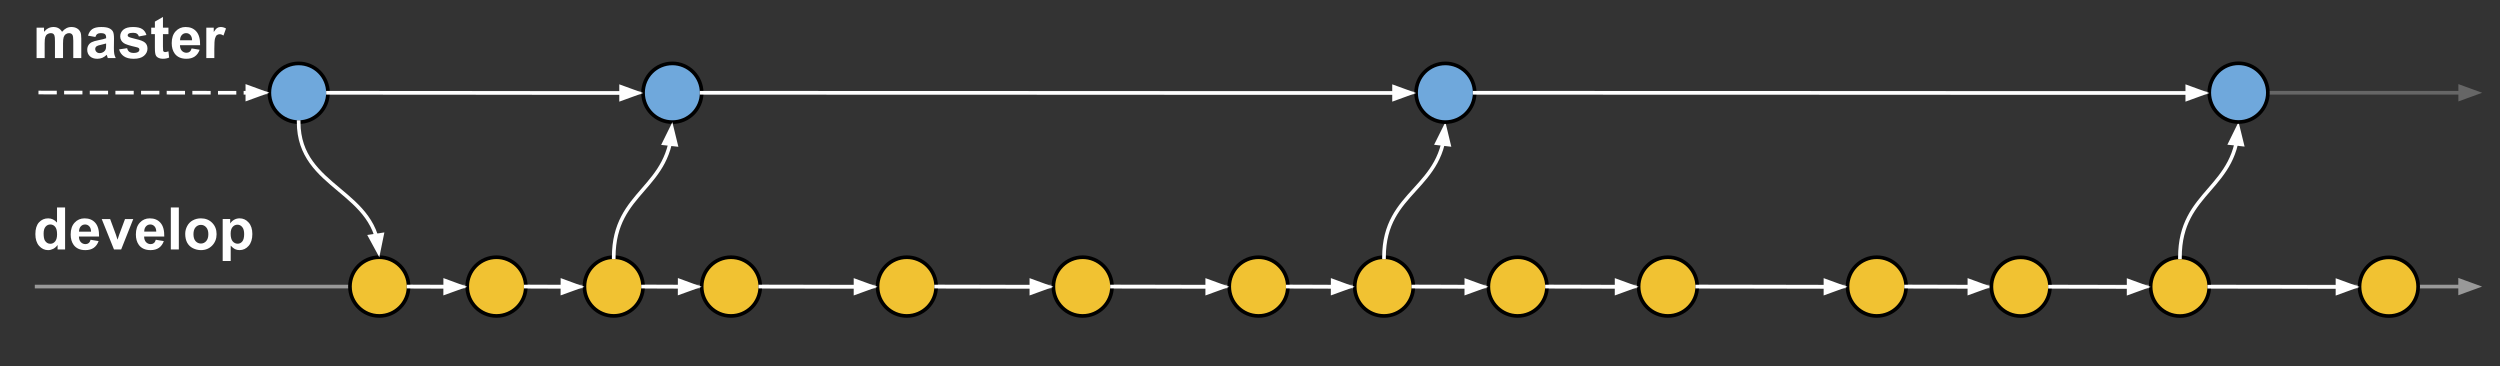 <?xml version="1.0" standalone="yes"?>

<svg version="1.1" viewBox="0.0 0.0 682.378 100.0" fill="none" stroke="none" stroke-linecap="square" stroke-miterlimit="10" xmlns="http://www.w3.org/2000/svg" xmlns:xlink="http://www.w3.org/1999/xlink"><rect x="0.0" y="0.0" width="682.378" height="100.0" fill="#333333" stroke="none"/><clipPath id="p.0"><path d="m0 0l682.378 0l0 100.0l-682.378 0l0 -100.0z" clip-rule="nonzero"></path></clipPath><g clip-path="url(#p.0)"><path fill="#000000" fill-opacity="0.0" d="m0 0l682.378 0l0 100.0l-682.378 0z" fill-rule="nonzero"></path><path fill="#000000" fill-opacity="0.0" d="m68.633 25.32l608.882 0" fill-rule="nonzero"></path><path stroke="#666666" stroke-width="1.0" stroke-linejoin="round" stroke-linecap="butt" d="m68.633 25.32l602.882 0" fill-rule="evenodd"></path><path fill="#666666" stroke="#666666" stroke-width="1.0" stroke-linecap="butt" d="m671.515 26.972l4.538 -1.652l-4.538 -1.652z" fill-rule="evenodd"></path><path fill="#000000" fill-opacity="0.0" d="m0 -8.504l85.008 0l0 32.283l-85.008 0z" fill-rule="nonzero"></path><path fill="#ffffff" d="m9.984 7.559l2.031 0l0 1.125q1.078 -1.313 2.578 -1.313q0.797 0 1.375 0.328q0.594 0.328 0.969 0.984q0.547 -0.656 1.172 -0.984q0.641 -0.328 1.359 -0.328q0.922 0 1.547 0.375q0.641 0.359 0.953 1.078q0.219 0.531 0.219 1.719l0 5.312l-2.188 0l0 -4.75q0 -1.234 -0.234 -1.594q-0.297 -0.469 -0.938 -0.469q-0.453 0 -0.859 0.281q-0.406 0.281 -0.594 0.828q-0.172 0.547 -0.172 1.719l0 3.984l-2.203 0l0 -4.547q0 -1.219 -0.125 -1.562q-0.109 -0.359 -0.359 -0.531q-0.234 -0.172 -0.656 -0.172q-0.516 0 -0.922 0.281q-0.406 0.266 -0.578 0.781q-0.172 0.516 -0.172 1.719l0 4.031l-2.203 0l0 -8.297zm16.039 2.531l-2.0 -0.359q0.344 -1.203 1.156 -1.781q0.828 -0.578 2.438 -0.578q1.469 0 2.188 0.344q0.719 0.344 1.016 0.891q0.297 0.531 0.297 1.953l-0.031 2.562q0 1.094 0.109 1.625q0.109 0.516 0.391 1.109l-2.172 0q-0.078 -0.219 -0.203 -0.656q-0.062 -0.188 -0.078 -0.25q-0.562 0.547 -1.203 0.828q-0.641 0.266 -1.375 0.266q-1.281 0 -2.016 -0.688q-0.734 -0.703 -0.734 -1.766q0 -0.703 0.328 -1.25q0.344 -0.562 0.938 -0.844q0.609 -0.297 1.75 -0.516q1.547 -0.297 2.141 -0.547l0 -0.219q0 -0.625 -0.312 -0.891q-0.312 -0.281 -1.188 -0.281q-0.578 0 -0.906 0.234q-0.328 0.234 -0.531 0.812zm2.938 1.781q-0.422 0.141 -1.344 0.344q-0.906 0.188 -1.188 0.375q-0.438 0.297 -0.438 0.766q0 0.469 0.344 0.812q0.344 0.328 0.875 0.328q0.594 0 1.141 -0.391q0.391 -0.297 0.516 -0.734q0.094 -0.281 0.094 -1.062l0 -0.438zm3.539 1.609l2.203 -0.328q0.141 0.641 0.562 0.969q0.438 0.328 1.219 0.328q0.844 0 1.281 -0.312q0.281 -0.219 0.281 -0.578q0 -0.25 -0.156 -0.422q-0.156 -0.156 -0.734 -0.281q-2.656 -0.594 -3.359 -1.078q-0.984 -0.672 -0.984 -1.859q0 -1.078 0.844 -1.812q0.859 -0.734 2.641 -0.734q1.703 0 2.531 0.562q0.828 0.547 1.141 1.625l-2.062 0.391q-0.141 -0.484 -0.516 -0.734q-0.359 -0.266 -1.047 -0.266q-0.875 0 -1.25 0.234q-0.25 0.172 -0.25 0.453q0 0.234 0.219 0.391q0.297 0.219 2.047 0.625q1.766 0.391 2.453 0.969q0.688 0.594 0.688 1.641q0 1.141 -0.953 1.969q-0.953 0.812 -2.812 0.812q-1.703 0 -2.688 -0.688q-0.984 -0.688 -1.297 -1.875zm13.477 -5.922l0 1.75l-1.5 0l0 3.344q0 1.016 0.047 1.188q0.047 0.156 0.188 0.266q0.156 0.109 0.375 0.109q0.312 0 0.891 -0.203l0.188 1.703q-0.766 0.328 -1.734 0.328q-0.594 0 -1.078 -0.203q-0.469 -0.203 -0.703 -0.516q-0.219 -0.312 -0.297 -0.859q-0.078 -0.375 -0.078 -1.547l0 -3.609l-1.0 0l0 -1.75l1.0 0l0 -1.656l2.203 -1.281l0 2.938l1.5 0zm6.328 5.656l2.188 0.359q-0.422 1.203 -1.328 1.844q-0.906 0.625 -2.281 0.625q-2.156 0 -3.203 -1.422q-0.812 -1.125 -0.812 -2.859q0 -2.062 1.078 -3.219q1.078 -1.172 2.719 -1.172q1.859 0 2.922 1.219q1.078 1.219 1.031 3.75l-5.5 0q0.016 0.969 0.516 1.516q0.516 0.547 1.281 0.547q0.516 0 0.859 -0.281q0.359 -0.281 0.531 -0.906zm0.125 -2.219q-0.016 -0.953 -0.484 -1.453q-0.469 -0.5 -1.141 -0.5q-0.719 0 -1.188 0.531q-0.469 0.516 -0.469 1.422l3.281 0zm6.07 4.859l-2.188 0l0 -8.297l2.031 0l0 1.172q0.531 -0.828 0.938 -1.094q0.422 -0.266 0.953 -0.266q0.75 0 1.453 0.406l-0.688 1.922q-0.547 -0.359 -1.031 -0.359q-0.453 0 -0.781 0.25q-0.312 0.25 -0.5 0.922q-0.188 0.656 -0.188 2.781l0 2.562z" fill-rule="nonzero"></path><path fill="#000000" fill-opacity="0.0" d="m10.0 78.224l667.496 0" fill-rule="nonzero"></path><path stroke="#999999" stroke-width="1.0" stroke-linejoin="round" stroke-linecap="butt" d="m10.0 78.224l661.496 0" fill-rule="evenodd"></path><path fill="#999999" stroke="#999999" stroke-width="1.0" stroke-linecap="butt" d="m671.496 79.876l4.538 -1.652l-4.538 -1.652z" fill-rule="evenodd"></path><path fill="#000000" fill-opacity="0.0" d="m0 43.724l85.008 0l0 34.488l-85.008 0z" fill-rule="nonzero"></path><path fill="#ffffff" d="m17.766 68.084l-2.047 0l0 -1.219q-0.5 0.703 -1.203 1.062q-0.688 0.344 -1.391 0.344q-1.422 0 -2.453 -1.156q-1.016 -1.156 -1.016 -3.219q0 -2.109 0.984 -3.203q1.0 -1.094 2.516 -1.094q1.391 0 2.406 1.156l0 -4.125l2.203 0l0 11.453zm-5.859 -4.328q0 1.328 0.359 1.922q0.531 0.859 1.484 0.859q0.766 0 1.297 -0.641q0.531 -0.656 0.531 -1.938q0 -1.422 -0.516 -2.047q-0.516 -0.641 -1.328 -0.641q-0.781 0 -1.312 0.625q-0.516 0.625 -0.516 1.859zm12.82 1.688l2.188 0.359q-0.422 1.203 -1.328 1.844q-0.906 0.625 -2.281 0.625q-2.156 0 -3.203 -1.422q-0.812 -1.125 -0.812 -2.859q0 -2.062 1.078 -3.219q1.078 -1.172 2.719 -1.172q1.859 0 2.922 1.219q1.078 1.219 1.031 3.75l-5.5 0q0.016 0.969 0.516 1.516q0.516 0.547 1.281 0.547q0.516 0 0.859 -0.281q0.359 -0.281 0.531 -0.906zm0.125 -2.219q-0.016 -0.953 -0.484 -1.453q-0.469 -0.5 -1.141 -0.5q-0.719 0 -1.188 0.531q-0.469 0.516 -0.469 1.422l3.281 0zm6.258 4.859l-3.344 -8.297l2.297 0l1.562 4.234l0.453 1.406q0.188 -0.531 0.234 -0.703q0.109 -0.359 0.234 -0.703l1.578 -4.234l2.25 0l-3.297 8.297l-1.969 0zm11.414 -2.641l2.188 0.359q-0.422 1.203 -1.328 1.844q-0.906 0.625 -2.281 0.625q-2.156 0 -3.203 -1.422q-0.812 -1.125 -0.812 -2.859q0 -2.062 1.078 -3.219q1.078 -1.172 2.719 -1.172q1.859 0 2.922 1.219q1.078 1.219 1.031 3.75l-5.5 0q0.016 0.969 0.516 1.516q0.516 0.547 1.281 0.547q0.516 0 0.859 -0.281q0.359 -0.281 0.531 -0.906zm0.125 -2.219q-0.016 -0.953 -0.484 -1.453q-0.469 -0.5 -1.141 -0.5q-0.719 0 -1.188 0.531q-0.469 0.516 -0.469 1.422l3.281 0zm3.977 4.859l0 -11.453l2.188 0l0 11.453l-2.188 0zm3.93 -4.266q0 -1.094 0.531 -2.109q0.547 -1.031 1.531 -1.562q1.0 -0.547 2.219 -0.547q1.875 0 3.078 1.219q1.203 1.219 1.203 3.094q0 1.875 -1.219 3.125q-1.203 1.234 -3.047 1.234q-1.141 0 -2.188 -0.516q-1.031 -0.516 -1.578 -1.516q-0.531 -1.0 -0.531 -2.422zm2.25 0.109q0 1.234 0.578 1.891q0.594 0.656 1.453 0.656q0.859 0 1.438 -0.656q0.594 -0.656 0.594 -1.906q0 -1.219 -0.594 -1.875q-0.578 -0.656 -1.438 -0.656q-0.859 0 -1.453 0.656q-0.578 0.656 -0.578 1.891zm7.977 -4.141l2.047 0l0 1.219q0.391 -0.625 1.062 -1.016q0.688 -0.391 1.516 -0.391q1.453 0 2.453 1.141q1.016 1.125 1.016 3.141q0 2.078 -1.016 3.234q-1.016 1.156 -2.469 1.156q-0.688 0 -1.25 -0.266q-0.547 -0.281 -1.172 -0.953l0 4.188l-2.188 0l0 -11.453zm2.172 4.0q0 1.406 0.547 2.078q0.562 0.656 1.359 0.656q0.766 0 1.266 -0.609q0.516 -0.609 0.516 -2.016q0 -1.297 -0.531 -1.922q-0.516 -0.641 -1.297 -0.641q-0.797 0 -1.328 0.625q-0.531 0.609 -0.531 1.828z" fill-rule="nonzero"></path><path fill="#6fa8dc" d="m73.52 25.319l0 0c0 -4.427 3.582 -8.016 8.0 -8.016l0 0c2.122 0 4.157 0.845 5.657 2.348c1.5 1.503 2.343 3.542 2.343 5.668l0 0c0 4.427 -3.582 8.016 -8.0 8.016l0 0c-4.418 0 -8.0 -3.589 -8.0 -8.016z" fill-rule="nonzero"></path><path stroke="#000000" stroke-width="1.0" stroke-linejoin="round" stroke-linecap="butt" d="m73.52 25.319l0 0c0 -4.427 3.582 -8.016 8.0 -8.016l0 0c2.122 0 4.157 0.845 5.657 2.348c1.5 1.503 2.343 3.542 2.343 5.668l0 0c0 4.427 -3.582 8.016 -8.0 8.016l0 0c-4.418 0 -8.0 -3.589 -8.0 -8.016z" fill-rule="nonzero"></path><path fill="#f1c232" d="m95.52 78.223l0 0c0 -4.427 3.582 -8.016 8.0 -8.016l0 0c2.122 0 4.157 0.845 5.657 2.348c1.5 1.503 2.343 3.542 2.343 5.668l0 0c0 4.427 -3.582 8.016 -8.0 8.016l0 0c-4.418 0 -8.0 -3.589 -8.0 -8.016z" fill-rule="nonzero"></path><path stroke="#000000" stroke-width="1.0" stroke-linejoin="round" stroke-linecap="butt" d="m95.52 78.223l0 0c0 -4.427 3.582 -8.016 8.0 -8.016l0 0c2.122 0 4.157 0.845 5.657 2.348c1.5 1.503 2.343 3.542 2.343 5.668l0 0c0 4.427 -3.582 8.016 -8.0 8.016l0 0c-4.418 0 -8.0 -3.589 -8.0 -8.016z" fill-rule="nonzero"></path><path fill="#000000" fill-opacity="0.0" d="m81.52 33.335c0 9.218 5.504 13.826 11.008 18.437c5.504 4.61 11.008 9.223 11.008 18.445" fill-rule="nonzero"></path><path stroke="#ffffff" stroke-width="1.0" stroke-linejoin="round" stroke-linecap="butt" d="m81.52 33.335c0 9.218 5.504 13.826 11.008 18.437c2.752 2.305 5.504 4.611 7.568 7.493c1.032 1.441 1.892 3.026 2.494 4.828l0.061 0.19" fill-rule="evenodd"></path><path fill="#ffffff" stroke="#ffffff" stroke-width="1.0" stroke-linecap="butt" d="m101.017 64.526l2.303 4.245l0.965 -4.732z" fill-rule="evenodd"></path><path fill="#f1c232" d="m127.52 78.223l0 0c0 -4.427 3.582 -8.016 8.0 -8.016l0 0c2.122 0 4.157 0.845 5.657 2.348c1.5 1.503 2.343 3.542 2.343 5.668l0 0c0 4.427 -3.582 8.016 -8.0 8.016l0 0c-4.418 0 -8.0 -3.589 -8.0 -8.016z" fill-rule="nonzero"></path><path stroke="#000000" stroke-width="1.0" stroke-linejoin="round" stroke-linecap="butt" d="m127.52 78.223l0 0c0 -4.427 3.582 -8.016 8.0 -8.016l0 0c2.122 0 4.157 0.845 5.657 2.348c1.5 1.503 2.343 3.542 2.343 5.668l0 0c0 4.427 -3.582 8.016 -8.0 8.016l0 0c-4.418 0 -8.0 -3.589 -8.0 -8.016z" fill-rule="nonzero"></path><path fill="#f1c232" d="m159.52 78.213l0 0c0 -4.427 3.582 -8.016 8.0 -8.016l0 0c2.122 0 4.157 0.845 5.657 2.348c1.5 1.503 2.343 3.542 2.343 5.668l0 0c0 4.427 -3.582 8.016 -8.0 8.016l0 0c-4.418 0 -8.0 -3.589 -8.0 -8.016z" fill-rule="nonzero"></path><path stroke="#000000" stroke-width="1.0" stroke-linejoin="round" stroke-linecap="butt" d="m159.52 78.213l0 0c0 -4.427 3.582 -8.016 8.0 -8.016l0 0c2.122 0 4.157 0.845 5.657 2.348c1.5 1.503 2.343 3.542 2.343 5.668l0 0c0 4.427 -3.582 8.016 -8.0 8.016l0 0c-4.418 0 -8.0 -3.589 -8.0 -8.016z" fill-rule="nonzero"></path><path fill="#f1c232" d="m191.52 78.223l0 0c0 -4.427 3.582 -8.016 8.0 -8.016l0 0c2.122 0 4.157 0.845 5.657 2.348c1.5 1.503 2.343 3.542 2.343 5.668l0 0c0 4.427 -3.582 8.016 -8.0 8.016l0 0c-4.418 0 -8.0 -3.589 -8.0 -8.016z" fill-rule="nonzero"></path><path stroke="#000000" stroke-width="1.0" stroke-linejoin="round" stroke-linecap="butt" d="m191.52 78.223l0 0c0 -4.427 3.582 -8.016 8.0 -8.016l0 0c2.122 0 4.157 0.845 5.657 2.348c1.5 1.503 2.343 3.542 2.343 5.668l0 0c0 4.427 -3.582 8.016 -8.0 8.016l0 0c-4.418 0 -8.0 -3.589 -8.0 -8.016z" fill-rule="nonzero"></path><path fill="#f1c232" d="m287.52 78.223l0 0c0 -4.427 3.582 -8.016 8.0 -8.016l0 0c2.122 0 4.157 0.845 5.657 2.348c1.5 1.503 2.343 3.542 2.343 5.668l0 0c0 4.427 -3.582 8.016 -8.0 8.016l0 0c-4.418 0 -8.0 -3.589 -8.0 -8.016z" fill-rule="nonzero"></path><path stroke="#000000" stroke-width="1.0" stroke-linejoin="round" stroke-linecap="butt" d="m287.52 78.223l0 0c0 -4.427 3.582 -8.016 8.0 -8.016l0 0c2.122 0 4.157 0.845 5.657 2.348c1.5 1.503 2.343 3.542 2.343 5.668l0 0c0 4.427 -3.582 8.016 -8.0 8.016l0 0c-4.418 0 -8.0 -3.589 -8.0 -8.016z" fill-rule="nonzero"></path><path fill="#6fa8dc" d="m175.52 25.319l0 0c0 -4.427 3.582 -8.016 8.0 -8.016l0 0c2.122 0 4.157 0.845 5.657 2.348c1.5 1.503 2.343 3.542 2.343 5.668l0 0c0 4.427 -3.582 8.016 -8.0 8.016l0 0c-4.418 0 -8.0 -3.589 -8.0 -8.016z" fill-rule="nonzero"></path><path stroke="#000000" stroke-width="1.0" stroke-linejoin="round" stroke-linecap="butt" d="m175.52 25.319l0 0c0 -4.427 3.582 -8.016 8.0 -8.016l0 0c2.122 0 4.157 0.845 5.657 2.348c1.5 1.503 2.343 3.542 2.343 5.668l0 0c0 4.427 -3.582 8.016 -8.0 8.016l0 0c-4.418 0 -8.0 -3.589 -8.0 -8.016z" fill-rule="nonzero"></path><path fill="#000000" fill-opacity="0.0" d="m167.52 70.197c0 -9.216 4.0 -13.825 8.0 -18.431c4.0 -4.606 8.0 -9.21 8.0 -18.419" fill-rule="nonzero"></path><path stroke="#ffffff" stroke-width="1.0" stroke-linejoin="round" stroke-linecap="butt" d="m167.52 70.197c0 -9.216 4.0 -13.825 8.0 -18.431c2.0 -2.303 4.0 -4.606 5.5 -7.483c0.75 -1.439 1.375 -3.022 1.812 -4.82l0.035 -0.151" fill-rule="evenodd"></path><path fill="#ffffff" stroke="#ffffff" stroke-width="1.0" stroke-linecap="butt" d="m184.51 39.49l-1.149 -4.691l-2.135 4.332z" fill-rule="evenodd"></path><path fill="#f1c232" d="m239.52 78.223l0 0c0 -4.427 3.582 -8.016 8.0 -8.016l0 0c2.122 0 4.157 0.845 5.657 2.348c1.5 1.503 2.343 3.542 2.343 5.668l0 0c0 4.427 -3.582 8.016 -8.0 8.016l0 0c-4.418 0 -8.0 -3.589 -8.0 -8.016z" fill-rule="nonzero"></path><path stroke="#000000" stroke-width="1.0" stroke-linejoin="round" stroke-linecap="butt" d="m239.52 78.223l0 0c0 -4.427 3.582 -8.016 8.0 -8.016l0 0c2.122 0 4.157 0.845 5.657 2.348c1.5 1.503 2.343 3.542 2.343 5.668l0 0c0 4.427 -3.582 8.016 -8.0 8.016l0 0c-4.418 0 -8.0 -3.589 -8.0 -8.016z" fill-rule="nonzero"></path><path fill="#f1c232" d="m335.52 78.223l0 0c0 -4.427 3.582 -8.016 8.0 -8.016l0 0c2.122 0 4.157 0.845 5.657 2.348c1.5 1.503 2.343 3.542 2.343 5.668l0 0c0 4.427 -3.582 8.016 -8.0 8.016l0 0c-4.418 0 -8.0 -3.589 -8.0 -8.016z" fill-rule="nonzero"></path><path stroke="#000000" stroke-width="1.0" stroke-linejoin="round" stroke-linecap="butt" d="m335.52 78.223l0 0c0 -4.427 3.582 -8.016 8.0 -8.016l0 0c2.122 0 4.157 0.845 5.657 2.348c1.5 1.503 2.343 3.542 2.343 5.668l0 0c0 4.427 -3.582 8.016 -8.0 8.016l0 0c-4.418 0 -8.0 -3.589 -8.0 -8.016z" fill-rule="nonzero"></path><path fill="#f1c232" d="m369.766 78.223l0 0c0 -4.427 3.582 -8.016 8.0 -8.016l0 0c2.122 0 4.157 0.845 5.657 2.348c1.5 1.503 2.343 3.542 2.343 5.668l0 0c0 4.427 -3.582 8.016 -8.0 8.016l0 0c-4.418 0 -8.0 -3.589 -8.0 -8.016z" fill-rule="nonzero"></path><path stroke="#000000" stroke-width="1.0" stroke-linejoin="round" stroke-linecap="butt" d="m369.766 78.223l0 0c0 -4.427 3.582 -8.016 8.0 -8.016l0 0c2.122 0 4.157 0.845 5.657 2.348c1.5 1.503 2.343 3.542 2.343 5.668l0 0c0 4.427 -3.582 8.016 -8.0 8.016l0 0c-4.418 0 -8.0 -3.589 -8.0 -8.016z" fill-rule="nonzero"></path><path fill="#000000" fill-opacity="0.0" d="m377.766 70.207c0 -9.218 4.189 -13.826 8.378 -18.437c4.189 -4.61 8.378 -9.223 8.378 -18.445" fill-rule="nonzero"></path><path stroke="#ffffff" stroke-width="1.0" stroke-linejoin="round" stroke-linecap="butt" d="m377.766 70.207c0 -9.218 4.189 -13.826 8.378 -18.437c2.094 -2.305 4.189 -4.611 5.76 -7.493c0.785 -1.441 1.44 -3.026 1.898 -4.828l0.04 -0.163" fill-rule="evenodd"></path><path fill="#ffffff" stroke="#ffffff" stroke-width="1.0" stroke-linecap="butt" d="m395.484 39.474l-1.127 -4.696l-2.155 4.322z" fill-rule="evenodd"></path><path fill="#f1c232" d="m406.249 78.223l0 0c0 -4.427 3.582 -8.016 8.0 -8.016l0 0c2.122 0 4.157 0.845 5.657 2.348c1.5 1.503 2.343 3.542 2.343 5.668l0 0c0 4.427 -3.582 8.016 -8.0 8.016l0 0c-4.418 0 -8.0 -3.589 -8.0 -8.016z" fill-rule="nonzero"></path><path stroke="#000000" stroke-width="1.0" stroke-linejoin="round" stroke-linecap="butt" d="m406.249 78.223l0 0c0 -4.427 3.582 -8.016 8.0 -8.016l0 0c2.122 0 4.157 0.845 5.657 2.348c1.5 1.503 2.343 3.542 2.343 5.668l0 0c0 4.427 -3.582 8.016 -8.0 8.016l0 0c-4.418 0 -8.0 -3.589 -8.0 -8.016z" fill-rule="nonzero"></path><path fill="#f1c232" d="m447.257 78.223l0 0c0 -4.427 3.582 -8.016 8.0 -8.016l0 0c2.122 0 4.157 0.845 5.657 2.348c1.5 1.503 2.343 3.542 2.343 5.668l0 0c0 4.427 -3.582 8.016 -8.0 8.016l0 0c-4.418 0 -8.0 -3.589 -8.0 -8.016z" fill-rule="nonzero"></path><path stroke="#000000" stroke-width="1.0" stroke-linejoin="round" stroke-linecap="butt" d="m447.257 78.223l0 0c0 -4.427 3.582 -8.016 8.0 -8.016l0 0c2.122 0 4.157 0.845 5.657 2.348c1.5 1.503 2.343 3.542 2.343 5.668l0 0c0 4.427 -3.582 8.016 -8.0 8.016l0 0c-4.418 0 -8.0 -3.589 -8.0 -8.016z" fill-rule="nonzero"></path><path fill="#6fa8dc" d="m386.52 25.319l0 0c0 -4.427 3.582 -8.016 8.0 -8.016l0 0c2.122 0 4.157 0.845 5.657 2.348c1.5 1.503 2.343 3.542 2.343 5.668l0 0c0 4.427 -3.582 8.016 -8.0 8.016l0 0c-4.418 0 -8.0 -3.589 -8.0 -8.016z" fill-rule="nonzero"></path><path stroke="#000000" stroke-width="1.0" stroke-linejoin="round" stroke-linecap="butt" d="m386.52 25.319l0 0c0 -4.427 3.582 -8.016 8.0 -8.016l0 0c2.122 0 4.157 0.845 5.657 2.348c1.5 1.503 2.343 3.542 2.343 5.668l0 0c0 4.427 -3.582 8.016 -8.0 8.016l0 0c-4.418 0 -8.0 -3.589 -8.0 -8.016z" fill-rule="nonzero"></path><path fill="#000000" fill-opacity="0.0" d="m89.52 25.319c21.5 0 32.248 0.016 43 0.031c10.752 0.016 21.508 0.031 43.016 0.031" fill-rule="nonzero"></path><path stroke="#ffffff" stroke-width="1.0" stroke-linejoin="round" stroke-linecap="butt" d="m89.52 25.319c21.5 0 32.248 0.016 43 0.031c5.376 0.008 10.753 0.016 17.474 0.022c3.361 0.003 7.058 0.005 11.258 0.007l8.283 0.002" fill-rule="evenodd"></path><path fill="#ffffff" stroke="#ffffff" stroke-width="1.0" stroke-linecap="butt" d="m169.535 27.032l4.538 -1.651l-4.538 -1.653z" fill-rule="evenodd"></path><path fill="#000000" fill-opacity="0.0" d="m111.52 78.223c4.0 0 6.0 0.016 8.0 0.031c2.0 0.016 4.0 0.031 8.0 0.031" fill-rule="nonzero"></path><path stroke="#ffffff" stroke-width="1.0" stroke-linejoin="round" stroke-linecap="butt" d="m111.52 78.223c4.0 0 6.0 0.016 8.0 0.031l2 0.013" fill-rule="evenodd"></path><path fill="#ffffff" stroke="#ffffff" stroke-width="1.0" stroke-linecap="butt" d="m121.515 79.92l4.543 -1.638l-4.533 -1.665z" fill-rule="evenodd"></path><path fill="#000000" fill-opacity="0.0" d="m143.52 78.223c4.0 0 6.0 0.016 8.0 0.031c2.0 0.016 4.0 0.031 8.0 0.031" fill-rule="nonzero"></path><path stroke="#ffffff" stroke-width="1.0" stroke-linejoin="round" stroke-linecap="butt" d="m143.52 78.223c4.0 0 6.0 0.016 8.0 0.031l2 0.013" fill-rule="evenodd"></path><path fill="#ffffff" stroke="#ffffff" stroke-width="1.0" stroke-linecap="butt" d="m153.515 79.92l4.543 -1.638l-4.533 -1.665z" fill-rule="evenodd"></path><path fill="#000000" fill-opacity="0.0" d="m175.52 78.213c4.0 0 6.0 0.016 8.0 0.031c2.0 0.016 4.0 0.031 8.0 0.031" fill-rule="nonzero"></path><path stroke="#ffffff" stroke-width="1.0" stroke-linejoin="round" stroke-linecap="butt" d="m175.52 78.213c4.0 0 6.0 0.016 8.0 0.031l2 0.013" fill-rule="evenodd"></path><path fill="#ffffff" stroke="#ffffff" stroke-width="1.0" stroke-linecap="butt" d="m185.515 79.909l4.543 -1.638l-4.533 -1.665z" fill-rule="evenodd"></path><path fill="#000000" fill-opacity="0.0" d="m207.52 78.223c8.0 0 12.0 0.016 16.0 0.031c4.0 0.016 8.0 0.031 16.0 0.031" fill-rule="nonzero"></path><path stroke="#ffffff" stroke-width="1.0" stroke-linejoin="round" stroke-linecap="butt" d="m207.52 78.223c8.0 0 12.0 0.016 16.0 0.031c2.0 0.008 4.0 0.016 6.5 0.022l3.5 0.006" fill-rule="evenodd"></path><path fill="#ffffff" stroke="#ffffff" stroke-width="1.0" stroke-linecap="butt" d="m233.519 79.934l4.539 -1.649l-4.537 -1.655z" fill-rule="evenodd"></path><path fill="#000000" fill-opacity="0.0" d="m255.52 78.223c8.0 0 12.0 0.016 16.0 0.031c4.0 0.016 8.0 0.031 16.0 0.031" fill-rule="nonzero"></path><path stroke="#ffffff" stroke-width="1.0" stroke-linejoin="round" stroke-linecap="butt" d="m255.52 78.223c8.0 0 12.0 0.016 16.0 0.031c2.0 0.008 4.0 0.016 6.5 0.022l3.5 0.006" fill-rule="evenodd"></path><path fill="#ffffff" stroke="#ffffff" stroke-width="1.0" stroke-linecap="butt" d="m281.519 79.934l4.539 -1.649l-4.537 -1.655z" fill-rule="evenodd"></path><path fill="#000000" fill-opacity="0.0" d="m303.52 78.223c8.0 0 12.0 0.016 16.0 0.031c4.0 0.016 8.0 0.031 16.0 0.031" fill-rule="nonzero"></path><path stroke="#ffffff" stroke-width="1.0" stroke-linejoin="round" stroke-linecap="butt" d="m303.52 78.223c8.0 0 12.0 0.016 16.0 0.031c2.0 0.008 4.0 0.016 6.5 0.022l3.5 0.006" fill-rule="evenodd"></path><path fill="#ffffff" stroke="#ffffff" stroke-width="1.0" stroke-linecap="butt" d="m329.519 79.934l4.539 -1.649l-4.537 -1.655z" fill-rule="evenodd"></path><path fill="#000000" fill-opacity="0.0" d="m351.52 78.223c4.562 0 6.844 0.016 9.123 0.031c2.28 0.016 4.556 0.031 9.113 0.031" fill-rule="nonzero"></path><path stroke="#ffffff" stroke-width="1.0" stroke-linejoin="round" stroke-linecap="butt" d="m351.52 78.223c4.562 0 6.844 0.016 9.123 0.031l3.113 0.018" fill-rule="evenodd"></path><path fill="#ffffff" stroke="#ffffff" stroke-width="1.0" stroke-linecap="butt" d="m363.752 79.925l4.542 -1.642l-4.534 -1.662z" fill-rule="evenodd"></path><path fill="#000000" fill-opacity="0.0" d="m385.766 78.223c5.121 0 7.682 0.016 10.242 0.031c2.559 0.016 5.115 0.031 10.231 0.031" fill-rule="nonzero"></path><path stroke="#ffffff" stroke-width="1.0" stroke-linejoin="round" stroke-linecap="butt" d="m385.766 78.223c5.121 0 7.682 0.016 10.242 0.031c1.28 0.008 2.558 0.016 4.157 0.022l0.074 1.9836426E-4" fill-rule="evenodd"></path><path fill="#ffffff" stroke="#ffffff" stroke-width="1.0" stroke-linecap="butt" d="m400.236 79.928l4.541 -1.644l-4.535 -1.659z" fill-rule="evenodd"></path><path fill="#000000" fill-opacity="0.0" d="m422.249 78.223c6.252 0 9.378 0.016 12.504 0.031c3.126 0.016 6.252 0.031 12.504 0.031" fill-rule="nonzero"></path><path stroke="#ffffff" stroke-width="1.0" stroke-linejoin="round" stroke-linecap="butt" d="m422.249 78.223c6.252 0 9.378 0.016 12.504 0.031c1.563 0.008 3.126 0.016 5.08 0.022l1.424 0.003" fill-rule="evenodd"></path><path fill="#ffffff" stroke="#ffffff" stroke-width="1.0" stroke-linecap="butt" d="m441.255 79.931l4.54 -1.647l-4.536 -1.657z" fill-rule="evenodd"></path><path fill="#f1c232" d="m504.276 78.223l0 0c0 -4.427 3.582 -8.016 8 -8.016l0 0c2.122 0 4.157 0.845 5.657 2.348c1.5 1.503 2.343 3.542 2.343 5.668l0 0c0 4.427 -3.582 8.016 -8.0 8.016l0 0c-4.418 0 -8 -3.589 -8 -8.016z" fill-rule="nonzero"></path><path stroke="#000000" stroke-width="1.0" stroke-linejoin="round" stroke-linecap="butt" d="m504.276 78.223l0 0c0 -4.427 3.582 -8.016 8 -8.016l0 0c2.122 0 4.157 0.845 5.657 2.348c1.5 1.503 2.343 3.542 2.343 5.668l0 0c0 4.427 -3.582 8.016 -8.0 8.016l0 0c-4.418 0 -8 -3.589 -8 -8.016z" fill-rule="nonzero"></path><path fill="#f1c232" d="m587.016 78.253l0 0c0 -4.427 3.582 -8.016 8.0 -8.016l0 0c2.122 0 4.157 0.845 5.657 2.348c1.5 1.503 2.343 3.542 2.343 5.668l0 0c0 4.427 -3.582 8.016 -8.0 8.016l0 0c-4.418 0 -8.0 -3.589 -8.0 -8.016z" fill-rule="nonzero"></path><path stroke="#000000" stroke-width="1.0" stroke-linejoin="round" stroke-linecap="butt" d="m587.016 78.253l0 0c0 -4.427 3.582 -8.016 8.0 -8.016l0 0c2.122 0 4.157 0.845 5.657 2.348c1.5 1.503 2.343 3.542 2.343 5.668l0 0c0 4.427 -3.582 8.016 -8.0 8.016l0 0c-4.418 0 -8.0 -3.589 -8.0 -8.016z" fill-rule="nonzero"></path><path fill="#000000" fill-opacity="0.0" d="m463.257 78.223c10.255 0 15.383 0.016 20.509 0.031c5.126 0.016 10.249 0.031 20.499 0.031" fill-rule="nonzero"></path><path stroke="#ffffff" stroke-width="1.0" stroke-linejoin="round" stroke-linecap="butt" d="m463.257 78.223c10.255 0 15.383 0.016 20.509 0.031c2.563 0.008 5.125 0.016 8.328 0.022c1.601 0.003 3.363 0.005 5.365 0.007l0.806 3.2043457E-4" fill-rule="evenodd"></path><path fill="#ffffff" stroke="#ffffff" stroke-width="1.0" stroke-linecap="butt" d="m498.264 79.935l4.539 -1.65l-4.537 -1.654z" fill-rule="evenodd"></path><path fill="#000000" fill-opacity="0.0" d="m520.276 78.223c5.819 0 8.728 0.016 11.638 0.031c2.909 0.016 5.819 0.031 11.638 0.031" fill-rule="nonzero"></path><path stroke="#ffffff" stroke-width="1.0" stroke-linejoin="round" stroke-linecap="butt" d="m520.276 78.223c5.819 0 8.728 0.016 11.638 0.031c1.455 0.008 2.909 0.016 4.728 0.022l0.91 0.002" fill-rule="evenodd"></path><path fill="#ffffff" stroke="#ffffff" stroke-width="1.0" stroke-linecap="butt" d="m537.549 79.93l4.54 -1.646l-4.536 -1.658z" fill-rule="evenodd"></path><path fill="#000000" fill-opacity="0.0" d="m11.0 25.256c15.63 0 23.445 0.016 31.26 0.031c7.815 0.016 15.63 0.031 31.26 0.031" fill-rule="nonzero"></path><path stroke="#ffffff" stroke-width="1.0" stroke-linejoin="round" stroke-linecap="butt" stroke-dasharray="4.0,3.0" d="m11.0 25.256c15.63 0 23.445 0.016 31.26 0.031c3.907 0.008 7.815 0.016 12.699 0.022c2.442 0.003 5.129 0.005 8.181 0.007l4.379 0.001" fill-rule="evenodd"></path><path fill="#ffffff" stroke="#ffffff" stroke-width="1.0" stroke-linecap="butt" d="m67.519 26.969l4.539 -1.651l-4.538 -1.653z" fill-rule="evenodd"></path><path fill="#000000" fill-opacity="0.0" d="m595.016 70.238c0 -9.234 4.0 -13.849 8.0 -18.467c4.0 -4.618 8.0 -9.239 8.0 -18.478" fill-rule="nonzero"></path><path stroke="#ffffff" stroke-width="1.0" stroke-linejoin="round" stroke-linecap="butt" d="m595.016 70.238c0 -9.234 4.0 -13.849 8.0 -18.467c2.0 -2.309 4.0 -4.619 5.5 -7.506c0.75 -1.444 1.375 -3.032 1.812 -4.836l0.04 -0.17" fill-rule="evenodd"></path><path fill="#ffffff" stroke="#ffffff" stroke-width="1.0" stroke-linecap="butt" d="m612.01 39.436l-1.152 -4.69l-2.132 4.333z" fill-rule="evenodd"></path><path fill="#6fa8dc" d="m603.018 25.287l0 0c0 -4.427 3.582 -8.016 8.0 -8.016l0 0c2.122 0 4.157 0.845 5.657 2.348c1.5 1.503 2.343 3.542 2.343 5.668l0 0c0 4.427 -3.582 8.016 -8.0 8.016l0 0c-4.418 0 -8.0 -3.589 -8.0 -8.016z" fill-rule="nonzero"></path><path stroke="#000000" stroke-width="1.0" stroke-linejoin="round" stroke-linecap="butt" d="m603.018 25.287l0 0c0 -4.427 3.582 -8.016 8.0 -8.016l0 0c2.122 0 4.157 0.845 5.657 2.348c1.5 1.503 2.343 3.542 2.343 5.668l0 0c0 4.427 -3.582 8.016 -8.0 8.016l0 0c-4.418 0 -8.0 -3.589 -8.0 -8.016z" fill-rule="nonzero"></path><path fill="#f1c232" d="m644.034 78.255l0 0c0 -4.427 3.582 -8.016 8.0 -8.016l0 0c2.122 0 4.157 0.845 5.657 2.348c1.5 1.503 2.343 3.542 2.343 5.668l0 0c0 4.427 -3.582 8.016 -8.0 8.016l0 0c-4.418 0 -8.0 -3.589 -8.0 -8.016z" fill-rule="nonzero"></path><path stroke="#000000" stroke-width="1.0" stroke-linejoin="round" stroke-linecap="butt" d="m644.034 78.255l0 0c0 -4.427 3.582 -8.016 8.0 -8.016l0 0c2.122 0 4.157 0.845 5.657 2.348c1.5 1.503 2.343 3.542 2.343 5.668l0 0c0 4.427 -3.582 8.016 -8.0 8.016l0 0c-4.418 0 -8.0 -3.589 -8.0 -8.016z" fill-rule="nonzero"></path><path fill="#f1c232" d="m543.551 78.253l0 0c0 -4.427 3.582 -8.016 8.0 -8.016l0 0c2.122 0 4.157 0.845 5.657 2.348c1.5 1.503 2.343 3.542 2.343 5.668l0 0c0 4.427 -3.582 8.016 -8.0 8.016l0 0c-4.418 0 -8.0 -3.589 -8.0 -8.016z" fill-rule="nonzero"></path><path stroke="#000000" stroke-width="1.0" stroke-linejoin="round" stroke-linecap="butt" d="m543.551 78.253l0 0c0 -4.427 3.582 -8.016 8.0 -8.016l0 0c2.122 0 4.157 0.845 5.657 2.348c1.5 1.503 2.343 3.542 2.343 5.668l0 0c0 4.427 -3.582 8.016 -8.0 8.016l0 0c-4.418 0 -8.0 -3.589 -8.0 -8.016z" fill-rule="nonzero"></path><path fill="#000000" fill-opacity="0.0" d="m559.551 78.253c6.866 0 10.299 0.016 13.732 0.031c3.433 0.016 6.866 0.032 13.732 0.032" fill-rule="nonzero"></path><path stroke="#ffffff" stroke-width="1.0" stroke-linejoin="round" stroke-linecap="butt" d="m559.551 78.253c6.866 0 10.299 0.016 13.732 0.031c1.717 0.008 3.433 0.016 5.579 0.022l2.154 0.004" fill-rule="evenodd"></path><path fill="#ffffff" stroke="#ffffff" stroke-width="1.0" stroke-linecap="butt" d="m581.014 79.962l4.54 -1.648l-4.537 -1.656z" fill-rule="evenodd"></path><path fill="#000000" fill-opacity="0.0" d="m603.016 78.253c10.255 0 15.383 0.016 20.509 0.031c5.126 0.016 10.249 0.032 20.499 0.032" fill-rule="nonzero"></path><path stroke="#ffffff" stroke-width="1.0" stroke-linejoin="round" stroke-linecap="butt" d="m603.016 78.253c10.255 0 15.383 0.016 20.509 0.031c2.563 0.008 5.125 0.016 8.328 0.022c1.601 0.003 3.363 0.005 5.365 0.007l0.806 3.2043457E-4" fill-rule="evenodd"></path><path fill="#ffffff" stroke="#ffffff" stroke-width="1.0" stroke-linecap="butt" d="m638.023 79.966l4.539 -1.65l-4.537 -1.654z" fill-rule="evenodd"></path><path fill="#000000" fill-opacity="0.0" d="m191.52 25.319c48.75 0 73.126 0.016 97.5 0.031c24.374 0.016 48.746 0.031 97.492 0.031" fill-rule="nonzero"></path><path stroke="#ffffff" stroke-width="1.0" stroke-linejoin="round" stroke-linecap="butt" d="m191.52 25.319c48.75 0 73.126 0.016 97.5 0.031c12.187 0.008 24.374 0.016 39.607 0.022c7.616 0.003 15.995 0.005 25.515 0.007l26.37 0.002" fill-rule="evenodd"></path><path fill="#ffffff" stroke="#ffffff" stroke-width="1.0" stroke-linecap="butt" d="m380.512 27.033l4.538 -1.651l-4.538 -1.652z" fill-rule="evenodd"></path><path fill="#000000" fill-opacity="0.0" d="m402.52 25.319c50.125 0 75.187 0.016 100.25 0.031c25.063 0.016 50.127 0.031 100.254 0.031" fill-rule="nonzero"></path><path stroke="#ffffff" stroke-width="1.0" stroke-linejoin="round" stroke-linecap="butt" d="m402.52 25.319c50.125 0 75.187 0.016 100.25 0.031c12.531 0.008 25.063 0.016 40.728 0.022c7.832 0.003 16.448 0.005 26.238 0.007l27.288 0.002" fill-rule="evenodd"></path><path fill="#ffffff" stroke="#ffffff" stroke-width="1.0" stroke-linecap="butt" d="m597.024 27.033l4.538 -1.651l-4.538 -1.652z" fill-rule="evenodd"></path></g></svg>

